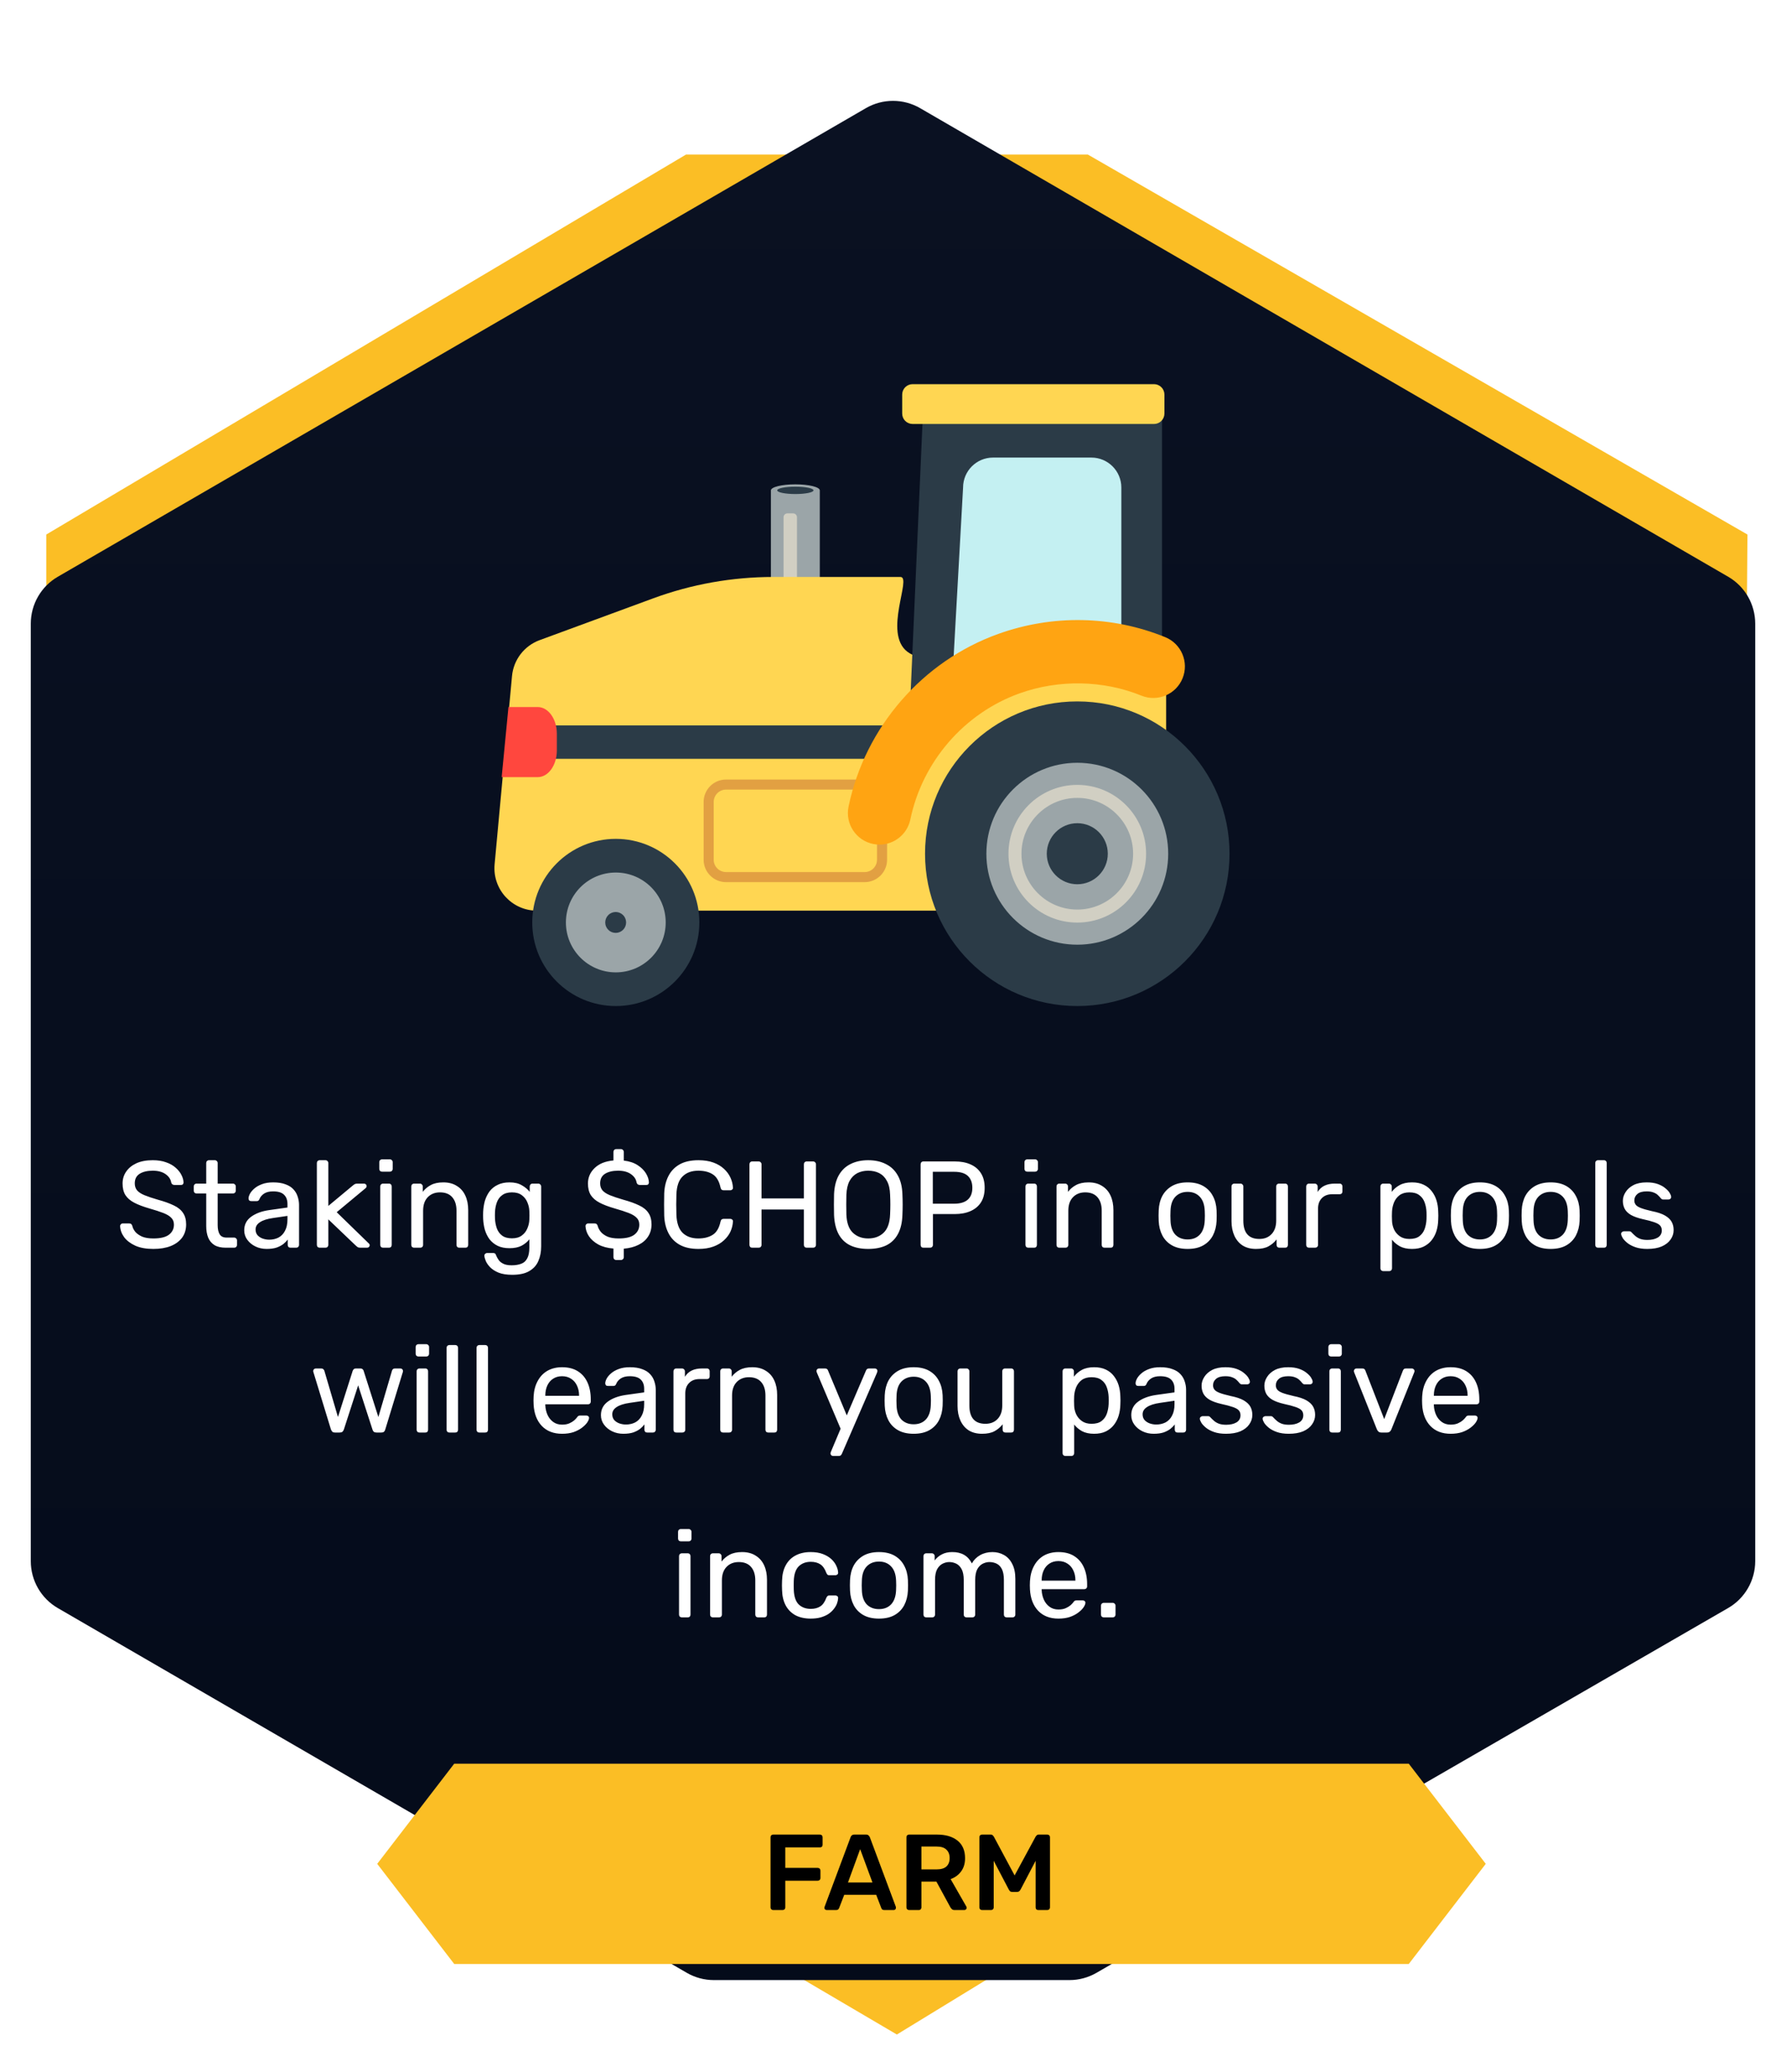 <svg width="232" height="269" viewBox="0 0 232 269" fill="none" xmlns="http://www.w3.org/2000/svg">
<g filter="url(#filter0_d_141_987)">
<path d="M6.009 195.242L116.502 260.161L225.991 193.233L226.995 65.404L141.32 16.072L89.105 16.072L6.009 65.404L6.009 195.242Z" fill="#FBBE25"/>
<g filter="url(#filter1_di_141_987)">
<path d="M228 68.971C228 66.463 226.664 64.145 224.495 62.887L119.526 2.044C117.345 0.78 114.655 0.78 112.474 2.044L7.505 62.887C5.336 64.145 4 66.463 4 68.971V190.705C4 193.213 5.336 195.531 7.505 196.789L89.208 244.146C90.279 244.767 91.496 245.094 92.734 245.094H138.915C140.149 245.094 141.362 244.769 142.43 244.152L224.484 196.787C226.66 195.531 228 193.209 228 190.697V68.971Z" fill="url(#paint0_linear_141_987)"/>
</g>
<path d="M19.922 158.16C18.994 158.16 18.215 158.021 17.586 157.744C16.956 157.456 16.471 157.088 16.13 156.64C15.799 156.181 15.623 155.696 15.602 155.184C15.602 155.099 15.634 155.024 15.698 154.96C15.772 154.885 15.858 154.848 15.954 154.848H16.77C16.898 154.848 16.994 154.88 17.058 154.944C17.122 155.008 17.164 155.083 17.186 155.168C17.239 155.424 17.367 155.68 17.57 155.936C17.783 156.181 18.076 156.389 18.45 156.56C18.834 156.72 19.324 156.8 19.922 156.8C20.839 156.8 21.511 156.64 21.938 156.32C22.375 155.989 22.594 155.552 22.594 155.008C22.594 154.635 22.476 154.336 22.242 154.112C22.018 153.877 21.671 153.669 21.202 153.488C20.732 153.307 20.124 153.109 19.378 152.896C18.599 152.672 17.954 152.427 17.442 152.16C16.93 151.893 16.546 151.563 16.29 151.168C16.044 150.773 15.922 150.272 15.922 149.664C15.922 149.088 16.076 148.576 16.386 148.128C16.695 147.669 17.138 147.307 17.714 147.04C18.3 146.773 19.01 146.64 19.842 146.64C20.503 146.64 21.079 146.731 21.57 146.912C22.071 147.083 22.487 147.317 22.818 147.616C23.148 147.904 23.399 148.219 23.57 148.56C23.74 148.891 23.831 149.216 23.842 149.536C23.842 149.611 23.815 149.685 23.762 149.76C23.708 149.824 23.623 149.856 23.506 149.856H22.658C22.583 149.856 22.503 149.835 22.418 149.792C22.343 149.749 22.284 149.669 22.242 149.552C22.178 149.115 21.932 148.747 21.506 148.448C21.079 148.149 20.524 148 19.842 148C19.148 148 18.583 148.133 18.146 148.4C17.719 148.667 17.506 149.083 17.506 149.648C17.506 150.011 17.607 150.315 17.81 150.56C18.012 150.795 18.332 151.003 18.77 151.184C19.207 151.365 19.778 151.557 20.482 151.76C21.335 151.995 22.034 152.245 22.578 152.512C23.122 152.768 23.522 153.093 23.778 153.488C24.044 153.872 24.178 154.368 24.178 154.976C24.178 155.648 24.002 156.224 23.65 156.704C23.298 157.173 22.802 157.536 22.162 157.792C21.532 158.037 20.786 158.16 19.922 158.16ZM29.315 158C28.718 158 28.232 157.888 27.859 157.664C27.485 157.429 27.213 157.104 27.043 156.688C26.872 156.261 26.787 155.76 26.787 155.184V150.96H25.539C25.432 150.96 25.341 150.928 25.267 150.864C25.203 150.789 25.171 150.699 25.171 150.592V150.048C25.171 149.941 25.203 149.856 25.267 149.792C25.341 149.717 25.432 149.68 25.539 149.68H26.787V147.008C26.787 146.901 26.819 146.816 26.883 146.752C26.957 146.677 27.048 146.64 27.155 146.64H27.907C28.014 146.64 28.099 146.677 28.163 146.752C28.238 146.816 28.275 146.901 28.275 147.008V149.68H30.259C30.366 149.68 30.451 149.717 30.515 149.792C30.59 149.856 30.627 149.941 30.627 150.048V150.592C30.627 150.699 30.59 150.789 30.515 150.864C30.451 150.928 30.366 150.96 30.259 150.96H28.275V155.072C28.275 155.573 28.36 155.968 28.531 156.256C28.701 156.544 29.006 156.688 29.443 156.688H30.419C30.526 156.688 30.611 156.725 30.675 156.8C30.75 156.864 30.787 156.949 30.787 157.056V157.632C30.787 157.739 30.75 157.829 30.675 157.904C30.611 157.968 30.526 158 30.419 158H29.315ZM34.637 158.16C34.103 158.16 33.618 158.053 33.181 157.84C32.743 157.627 32.392 157.339 32.125 156.976C31.858 156.613 31.725 156.203 31.725 155.744C31.725 155.008 32.023 154.421 32.621 153.984C33.218 153.547 33.997 153.259 34.957 153.12L37.341 152.784V152.32C37.341 151.808 37.191 151.408 36.893 151.12C36.605 150.832 36.13 150.688 35.469 150.688C34.989 150.688 34.599 150.784 34.301 150.976C34.013 151.168 33.81 151.413 33.693 151.712C33.629 151.872 33.517 151.952 33.357 151.952H32.637C32.52 151.952 32.429 151.92 32.365 151.856C32.312 151.781 32.285 151.696 32.285 151.6C32.285 151.44 32.343 151.243 32.461 151.008C32.589 150.773 32.781 150.544 33.037 150.32C33.293 150.096 33.618 149.909 34.013 149.76C34.418 149.6 34.909 149.52 35.485 149.52C36.125 149.52 36.663 149.605 37.101 149.776C37.538 149.936 37.88 150.155 38.125 150.432C38.381 150.709 38.562 151.024 38.669 151.376C38.786 151.728 38.845 152.085 38.845 152.448V157.632C38.845 157.739 38.807 157.829 38.733 157.904C38.669 157.968 38.584 158 38.477 158H37.741C37.623 158 37.533 157.968 37.469 157.904C37.405 157.829 37.373 157.739 37.373 157.632V156.944C37.234 157.136 37.047 157.328 36.813 157.52C36.578 157.701 36.285 157.856 35.933 157.984C35.581 158.101 35.149 158.16 34.637 158.16ZM34.973 156.96C35.41 156.96 35.81 156.869 36.173 156.688C36.535 156.496 36.818 156.203 37.021 155.808C37.234 155.413 37.341 154.917 37.341 154.32V153.872L35.485 154.144C34.727 154.251 34.157 154.432 33.773 154.688C33.389 154.933 33.197 155.248 33.197 155.632C33.197 155.931 33.282 156.181 33.453 156.384C33.634 156.576 33.858 156.72 34.125 156.816C34.402 156.912 34.685 156.96 34.973 156.96ZM41.529 158C41.422 158 41.332 157.968 41.257 157.904C41.193 157.829 41.161 157.739 41.161 157.632V147.008C41.161 146.901 41.193 146.816 41.257 146.752C41.332 146.677 41.422 146.64 41.529 146.64H42.281C42.388 146.64 42.473 146.677 42.537 146.752C42.612 146.816 42.649 146.901 42.649 147.008V152.576L45.801 149.952C45.929 149.845 46.025 149.776 46.089 149.744C46.164 149.701 46.281 149.68 46.441 149.68H47.289C47.385 149.68 47.465 149.712 47.529 149.776C47.593 149.84 47.625 149.92 47.625 150.016C47.625 150.059 47.609 150.107 47.577 150.16C47.556 150.213 47.508 150.267 47.433 150.32L43.737 153.392L47.833 157.376C47.961 157.483 48.025 157.579 48.025 157.664C48.025 157.76 47.993 157.84 47.929 157.904C47.865 157.968 47.785 158 47.689 158H46.857C46.697 158 46.58 157.984 46.505 157.952C46.43 157.909 46.334 157.835 46.217 157.728L42.649 154.32V157.632C42.649 157.739 42.612 157.829 42.537 157.904C42.473 157.968 42.388 158 42.281 158H41.529ZM49.763 158C49.656 158 49.566 157.968 49.491 157.904C49.427 157.829 49.395 157.739 49.395 157.632V150.048C49.395 149.941 49.427 149.856 49.491 149.792C49.566 149.717 49.656 149.68 49.763 149.68H50.531C50.638 149.68 50.723 149.717 50.787 149.792C50.851 149.856 50.883 149.941 50.883 150.048V157.632C50.883 157.739 50.851 157.829 50.787 157.904C50.723 157.968 50.638 158 50.531 158H49.763ZM49.635 148.128C49.528 148.128 49.438 148.096 49.363 148.032C49.299 147.957 49.267 147.867 49.267 147.76V146.896C49.267 146.789 49.299 146.704 49.363 146.64C49.438 146.565 49.528 146.528 49.635 146.528H50.643C50.75 146.528 50.835 146.565 50.899 146.64C50.974 146.704 51.011 146.789 51.011 146.896V147.76C51.011 147.867 50.974 147.957 50.899 148.032C50.835 148.096 50.75 148.128 50.643 148.128H49.635ZM53.794 158C53.688 158 53.597 157.968 53.522 157.904C53.458 157.829 53.426 157.739 53.426 157.632V150.048C53.426 149.941 53.458 149.856 53.522 149.792C53.597 149.717 53.688 149.68 53.794 149.68H54.546C54.653 149.68 54.738 149.717 54.802 149.792C54.877 149.856 54.914 149.941 54.914 150.048V150.752C55.191 150.389 55.538 150.096 55.954 149.872C56.381 149.637 56.925 149.52 57.586 149.52C58.279 149.52 58.866 149.675 59.346 149.984C59.837 150.283 60.205 150.704 60.45 151.248C60.696 151.781 60.818 152.405 60.818 153.12V157.632C60.818 157.739 60.786 157.829 60.722 157.904C60.658 157.968 60.573 158 60.466 158H59.666C59.559 158 59.469 157.968 59.394 157.904C59.33 157.829 59.298 157.739 59.298 157.632V153.2C59.298 152.453 59.117 151.872 58.754 151.456C58.392 151.029 57.858 150.816 57.154 150.816C56.493 150.816 55.959 151.029 55.554 151.456C55.16 151.872 54.962 152.453 54.962 153.2V157.632C54.962 157.739 54.925 157.829 54.85 157.904C54.786 157.968 54.701 158 54.594 158H53.794ZM66.537 161.52C65.812 161.52 65.215 161.424 64.745 161.232C64.287 161.04 63.924 160.805 63.657 160.528C63.401 160.261 63.215 159.989 63.097 159.712C62.991 159.445 62.932 159.232 62.921 159.072C62.911 158.965 62.943 158.875 63.017 158.8C63.103 158.725 63.193 158.688 63.289 158.688H64.057C64.153 158.688 64.233 158.709 64.297 158.752C64.361 158.795 64.415 158.885 64.457 159.024C64.521 159.184 64.617 159.36 64.745 159.552C64.873 159.755 65.071 159.925 65.337 160.064C65.604 160.213 65.977 160.288 66.457 160.288C66.959 160.288 67.38 160.219 67.721 160.08C68.063 159.952 68.319 159.717 68.489 159.376C68.671 159.045 68.761 158.587 68.761 158V156.912C68.505 157.243 68.169 157.52 67.753 157.744C67.337 157.957 66.815 158.064 66.185 158.064C65.588 158.064 65.076 157.963 64.649 157.76C64.223 157.547 63.871 157.264 63.593 156.912C63.327 156.549 63.124 156.139 62.985 155.68C62.857 155.221 62.783 154.741 62.761 154.24C62.751 153.941 62.751 153.648 62.761 153.36C62.783 152.859 62.857 152.379 62.985 151.92C63.124 151.461 63.327 151.051 63.593 150.688C63.871 150.325 64.223 150.043 64.649 149.84C65.076 149.627 65.588 149.52 66.185 149.52C66.825 149.52 67.353 149.643 67.769 149.888C68.196 150.123 68.543 150.411 68.809 150.752V150.064C68.809 149.957 68.841 149.867 68.905 149.792C68.98 149.717 69.071 149.68 69.177 149.68H69.913C70.02 149.68 70.111 149.717 70.185 149.792C70.26 149.867 70.297 149.957 70.297 150.064V157.824C70.297 158.539 70.175 159.173 69.929 159.728C69.695 160.283 69.3 160.72 68.745 161.04C68.201 161.36 67.465 161.52 66.537 161.52ZM66.505 156.784C67.039 156.784 67.465 156.661 67.785 156.416C68.116 156.171 68.356 155.861 68.505 155.488C68.665 155.115 68.751 154.736 68.761 154.352C68.772 154.203 68.777 154.021 68.777 153.808C68.777 153.584 68.772 153.397 68.761 153.248C68.751 152.864 68.665 152.485 68.505 152.112C68.356 151.739 68.116 151.429 67.785 151.184C67.465 150.939 67.039 150.816 66.505 150.816C65.972 150.816 65.545 150.939 65.225 151.184C64.905 151.419 64.676 151.733 64.537 152.128C64.399 152.512 64.319 152.928 64.297 153.376C64.287 153.653 64.287 153.936 64.297 154.224C64.319 154.672 64.399 155.093 64.537 155.488C64.676 155.872 64.905 156.187 65.225 156.432C65.545 156.667 65.972 156.784 66.505 156.784ZM80.054 159.6C79.937 159.6 79.846 159.563 79.782 159.488C79.718 159.424 79.686 159.339 79.686 159.232V158.112C78.907 158.048 78.251 157.872 77.718 157.584C77.185 157.285 76.779 156.928 76.502 156.512C76.225 156.096 76.075 155.653 76.054 155.184C76.054 155.099 76.086 155.024 76.15 154.96C76.225 154.885 76.31 154.848 76.406 154.848H77.222C77.35 154.848 77.446 154.88 77.51 154.944C77.574 155.008 77.617 155.083 77.638 155.168C77.702 155.424 77.835 155.68 78.038 155.936C78.241 156.181 78.529 156.389 78.902 156.56C79.286 156.72 79.777 156.8 80.374 156.8C81.291 156.8 81.963 156.64 82.39 156.32C82.827 155.989 83.046 155.552 83.046 155.008C83.046 154.635 82.929 154.336 82.694 154.112C82.47 153.877 82.123 153.669 81.654 153.488C81.185 153.307 80.577 153.109 79.83 152.896C79.051 152.672 78.406 152.427 77.894 152.16C77.382 151.893 76.998 151.563 76.742 151.168C76.497 150.773 76.374 150.272 76.374 149.664C76.374 148.885 76.662 148.219 77.238 147.664C77.814 147.099 78.63 146.768 79.686 146.672V145.568C79.686 145.461 79.718 145.376 79.782 145.312C79.846 145.237 79.937 145.2 80.054 145.2H80.662C80.769 145.2 80.854 145.237 80.918 145.312C80.993 145.376 81.03 145.461 81.03 145.568V146.688C81.745 146.773 82.342 146.971 82.822 147.28C83.302 147.589 83.665 147.947 83.91 148.352C84.155 148.757 84.283 149.152 84.294 149.536C84.294 149.611 84.267 149.685 84.214 149.76C84.161 149.824 84.075 149.856 83.958 149.856H83.11C83.035 149.856 82.955 149.835 82.87 149.792C82.795 149.749 82.737 149.669 82.694 149.552C82.63 149.115 82.385 148.747 81.958 148.448C81.531 148.149 80.977 148 80.294 148C79.601 148 79.035 148.133 78.598 148.4C78.171 148.667 77.958 149.083 77.958 149.648C77.958 150.011 78.059 150.315 78.262 150.56C78.465 150.795 78.785 151.003 79.222 151.184C79.659 151.365 80.23 151.557 80.934 151.76C81.787 151.995 82.486 152.245 83.03 152.512C83.574 152.768 83.974 153.093 84.23 153.488C84.497 153.872 84.63 154.368 84.63 154.976C84.63 155.584 84.481 156.112 84.182 156.56C83.894 157.008 83.478 157.365 82.934 157.632C82.401 157.899 81.766 158.064 81.03 158.128V159.232C81.03 159.339 80.993 159.424 80.918 159.488C80.854 159.563 80.769 159.6 80.662 159.6H80.054ZM90.729 158.16C89.747 158.16 88.931 157.979 88.281 157.616C87.641 157.253 87.155 156.747 86.825 156.096C86.494 155.445 86.313 154.688 86.281 153.824C86.27 153.387 86.265 152.917 86.265 152.416C86.265 151.915 86.27 151.435 86.281 150.976C86.313 150.112 86.494 149.355 86.825 148.704C87.155 148.053 87.641 147.547 88.281 147.184C88.931 146.821 89.747 146.64 90.729 146.64C91.465 146.64 92.11 146.741 92.665 146.944C93.219 147.147 93.678 147.419 94.041 147.76C94.414 148.101 94.697 148.485 94.889 148.912C95.081 149.328 95.187 149.76 95.209 150.208C95.219 150.304 95.187 150.384 95.113 150.448C95.049 150.512 94.969 150.544 94.873 150.544H93.993C93.897 150.544 93.811 150.517 93.737 150.464C93.673 150.411 93.625 150.315 93.593 150.176C93.411 149.344 93.07 148.773 92.569 148.464C92.078 148.155 91.459 148 90.713 148C89.859 148 89.182 148.245 88.681 148.736C88.179 149.216 87.907 149.989 87.865 151.056C87.833 151.931 87.833 152.827 87.865 153.744C87.907 154.811 88.179 155.589 88.681 156.08C89.182 156.56 89.859 156.8 90.713 156.8C91.459 156.8 92.078 156.645 92.569 156.336C93.07 156.027 93.411 155.456 93.593 154.624C93.625 154.485 93.673 154.389 93.737 154.336C93.811 154.283 93.897 154.256 93.993 154.256H94.873C94.969 154.256 95.049 154.288 95.113 154.352C95.187 154.416 95.219 154.496 95.209 154.592C95.187 155.04 95.081 155.477 94.889 155.904C94.697 156.32 94.414 156.699 94.041 157.04C93.678 157.381 93.219 157.653 92.665 157.856C92.11 158.059 91.465 158.16 90.729 158.16ZM97.721 158C97.604 158 97.513 157.968 97.449 157.904C97.385 157.829 97.353 157.739 97.353 157.632V147.184C97.353 147.067 97.385 146.976 97.449 146.912C97.513 146.837 97.604 146.8 97.721 146.8H98.537C98.654 146.8 98.745 146.837 98.809 146.912C98.884 146.976 98.921 147.067 98.921 147.184V151.6H104.425V147.184C104.425 147.067 104.457 146.976 104.521 146.912C104.596 146.837 104.686 146.8 104.793 146.8H105.609C105.726 146.8 105.817 146.837 105.881 146.912C105.956 146.976 105.993 147.067 105.993 147.184V157.632C105.993 157.739 105.956 157.829 105.881 157.904C105.817 157.968 105.726 158 105.609 158H104.793C104.686 158 104.596 157.968 104.521 157.904C104.457 157.829 104.425 157.739 104.425 157.632V153.04H98.921V157.632C98.921 157.739 98.884 157.829 98.809 157.904C98.745 157.968 98.654 158 98.537 158H97.721ZM112.775 158.16C111.869 158.16 111.09 158.005 110.439 157.696C109.789 157.376 109.287 156.891 108.935 156.24C108.583 155.579 108.386 154.752 108.343 153.76C108.333 153.291 108.327 152.843 108.327 152.416C108.327 151.979 108.333 151.525 108.343 151.056C108.386 150.075 108.589 149.259 108.951 148.608C109.325 147.947 109.837 147.456 110.487 147.136C111.149 146.805 111.911 146.64 112.775 146.64C113.65 146.64 114.413 146.805 115.063 147.136C115.725 147.456 116.242 147.947 116.615 148.608C116.989 149.259 117.191 150.075 117.223 151.056C117.245 151.525 117.255 151.979 117.255 152.416C117.255 152.843 117.245 153.291 117.223 153.76C117.191 154.752 116.994 155.579 116.631 156.24C116.279 156.891 115.778 157.376 115.127 157.696C114.477 158.005 113.693 158.16 112.775 158.16ZM112.775 156.8C113.597 156.8 114.263 156.555 114.775 156.064C115.298 155.573 115.581 154.779 115.623 153.68C115.645 153.2 115.655 152.773 115.655 152.4C115.655 152.016 115.645 151.589 115.623 151.12C115.602 150.384 115.463 149.787 115.207 149.328C114.962 148.869 114.631 148.533 114.215 148.32C113.799 148.107 113.319 148 112.775 148C112.253 148 111.783 148.107 111.367 148.32C110.951 148.533 110.615 148.869 110.359 149.328C110.114 149.787 109.975 150.384 109.943 151.12C109.933 151.589 109.927 152.016 109.927 152.4C109.927 152.773 109.933 153.2 109.943 153.68C109.986 154.779 110.269 155.573 110.791 156.064C111.314 156.555 111.975 156.8 112.775 156.8ZM119.955 158C119.838 158 119.747 157.968 119.683 157.904C119.619 157.829 119.587 157.739 119.587 157.632V147.184C119.587 147.067 119.619 146.976 119.683 146.912C119.747 146.837 119.838 146.8 119.955 146.8H124.019C124.809 146.8 125.491 146.928 126.067 147.184C126.654 147.44 127.107 147.824 127.427 148.336C127.747 148.837 127.907 149.467 127.907 150.224C127.907 150.981 127.747 151.611 127.427 152.112C127.107 152.613 126.654 152.992 126.067 153.248C125.491 153.504 124.809 153.632 124.019 153.632H121.187V157.632C121.187 157.739 121.15 157.829 121.075 157.904C121.011 157.968 120.921 158 120.803 158H119.955ZM121.171 152.288H123.939C124.729 152.288 125.321 152.112 125.715 151.76C126.11 151.408 126.307 150.896 126.307 150.224C126.307 149.563 126.115 149.051 125.731 148.688C125.347 148.325 124.75 148.144 123.939 148.144H121.171V152.288ZM133.575 158C133.469 158 133.378 157.968 133.303 157.904C133.239 157.829 133.207 157.739 133.207 157.632V150.048C133.207 149.941 133.239 149.856 133.303 149.792C133.378 149.717 133.469 149.68 133.575 149.68H134.343C134.45 149.68 134.535 149.717 134.599 149.792C134.663 149.856 134.695 149.941 134.695 150.048V157.632C134.695 157.739 134.663 157.829 134.599 157.904C134.535 157.968 134.45 158 134.343 158H133.575ZM133.447 148.128C133.341 148.128 133.25 148.096 133.175 148.032C133.111 147.957 133.079 147.867 133.079 147.76V146.896C133.079 146.789 133.111 146.704 133.175 146.64C133.25 146.565 133.341 146.528 133.447 146.528H134.455C134.562 146.528 134.647 146.565 134.711 146.64C134.786 146.704 134.823 146.789 134.823 146.896V147.76C134.823 147.867 134.786 147.957 134.711 148.032C134.647 148.096 134.562 148.128 134.455 148.128H133.447ZM137.607 158C137.5 158 137.409 157.968 137.335 157.904C137.271 157.829 137.239 157.739 137.239 157.632V150.048C137.239 149.941 137.271 149.856 137.335 149.792C137.409 149.717 137.5 149.68 137.607 149.68H138.359C138.465 149.68 138.551 149.717 138.615 149.792C138.689 149.856 138.727 149.941 138.727 150.048V150.752C139.004 150.389 139.351 150.096 139.767 149.872C140.193 149.637 140.737 149.52 141.399 149.52C142.092 149.52 142.679 149.675 143.159 149.984C143.649 150.283 144.017 150.704 144.263 151.248C144.508 151.781 144.631 152.405 144.631 153.12V157.632C144.631 157.739 144.599 157.829 144.535 157.904C144.471 157.968 144.385 158 144.279 158H143.479C143.372 158 143.281 157.968 143.207 157.904C143.143 157.829 143.111 157.739 143.111 157.632V153.2C143.111 152.453 142.929 151.872 142.567 151.456C142.204 151.029 141.671 150.816 140.967 150.816C140.305 150.816 139.772 151.029 139.367 151.456C138.972 151.872 138.775 152.453 138.775 153.2V157.632C138.775 157.739 138.737 157.829 138.663 157.904C138.599 157.968 138.513 158 138.407 158H137.607ZM154.272 158.16C153.461 158.16 152.784 158.005 152.24 157.696C151.696 157.387 151.28 156.96 150.992 156.416C150.704 155.861 150.544 155.232 150.512 154.528C150.501 154.347 150.496 154.117 150.496 153.84C150.496 153.552 150.501 153.323 150.512 153.152C150.544 152.437 150.704 151.808 150.992 151.264C151.29 150.72 151.712 150.293 152.256 149.984C152.8 149.675 153.472 149.52 154.272 149.52C155.072 149.52 155.744 149.675 156.288 149.984C156.832 150.293 157.248 150.72 157.536 151.264C157.834 151.808 158 152.437 158.032 153.152C158.042 153.323 158.048 153.552 158.048 153.84C158.048 154.117 158.042 154.347 158.032 154.528C158 155.232 157.84 155.861 157.552 156.416C157.264 156.96 156.848 157.387 156.304 157.696C155.76 158.005 155.082 158.16 154.272 158.16ZM154.272 156.928C154.933 156.928 155.461 156.72 155.856 156.304C156.25 155.877 156.464 155.259 156.496 154.448C156.506 154.288 156.512 154.085 156.512 153.84C156.512 153.595 156.506 153.392 156.496 153.232C156.464 152.421 156.25 151.808 155.856 151.392C155.461 150.965 154.933 150.752 154.272 150.752C153.61 150.752 153.077 150.965 152.672 151.392C152.277 151.808 152.069 152.421 152.048 153.232C152.037 153.392 152.032 153.595 152.032 153.84C152.032 154.085 152.037 154.288 152.048 154.448C152.069 155.259 152.277 155.877 152.672 156.304C153.077 156.72 153.61 156.928 154.272 156.928ZM163.155 158.16C162.473 158.16 161.891 158.011 161.411 157.712C160.942 157.403 160.585 156.976 160.339 156.432C160.094 155.888 159.971 155.264 159.971 154.56V150.048C159.971 149.941 160.003 149.856 160.067 149.792C160.142 149.717 160.233 149.68 160.339 149.68H161.139C161.246 149.68 161.331 149.717 161.395 149.792C161.47 149.856 161.507 149.941 161.507 150.048V154.48C161.507 156.069 162.201 156.864 163.587 156.864C164.249 156.864 164.777 156.656 165.171 156.24C165.577 155.813 165.779 155.227 165.779 154.48V150.048C165.779 149.941 165.811 149.856 165.875 149.792C165.95 149.717 166.041 149.68 166.147 149.68H166.931C167.049 149.68 167.139 149.717 167.203 149.792C167.267 149.856 167.299 149.941 167.299 150.048V157.632C167.299 157.739 167.267 157.829 167.203 157.904C167.139 157.968 167.049 158 166.931 158H166.195C166.089 158 165.998 157.968 165.923 157.904C165.859 157.829 165.827 157.739 165.827 157.632V156.928C165.539 157.301 165.187 157.6 164.771 157.824C164.366 158.048 163.827 158.16 163.155 158.16ZM170.044 158C169.938 158 169.847 157.968 169.772 157.904C169.708 157.829 169.676 157.739 169.676 157.632V150.064C169.676 149.957 169.708 149.867 169.772 149.792C169.847 149.717 169.938 149.68 170.044 149.68H170.78C170.887 149.68 170.978 149.717 171.052 149.792C171.127 149.867 171.164 149.957 171.164 150.064V150.768C171.378 150.405 171.671 150.133 172.044 149.952C172.418 149.771 172.866 149.68 173.388 149.68H174.028C174.135 149.68 174.22 149.717 174.284 149.792C174.348 149.856 174.38 149.941 174.38 150.048V150.704C174.38 150.811 174.348 150.896 174.284 150.96C174.22 151.024 174.135 151.056 174.028 151.056H173.068C172.492 151.056 172.039 151.227 171.708 151.568C171.378 151.899 171.212 152.352 171.212 152.928V157.632C171.212 157.739 171.175 157.829 171.1 157.904C171.026 157.968 170.935 158 170.828 158H170.044ZM179.685 161.04C179.579 161.04 179.488 161.003 179.413 160.928C179.349 160.864 179.317 160.779 179.317 160.672V150.048C179.317 149.941 179.349 149.856 179.413 149.792C179.488 149.717 179.579 149.68 179.685 149.68H180.421C180.528 149.68 180.613 149.717 180.677 149.792C180.752 149.856 180.789 149.941 180.789 150.048V150.752C181.045 150.4 181.387 150.107 181.813 149.872C182.24 149.637 182.773 149.52 183.413 149.52C184.011 149.52 184.517 149.621 184.933 149.824C185.36 150.027 185.707 150.304 185.973 150.656C186.251 151.008 186.459 151.408 186.597 151.856C186.736 152.304 186.811 152.784 186.821 153.296C186.832 153.467 186.837 153.648 186.837 153.84C186.837 154.032 186.832 154.213 186.821 154.384C186.811 154.885 186.736 155.365 186.597 155.824C186.459 156.272 186.251 156.672 185.973 157.024C185.707 157.365 185.36 157.643 184.933 157.856C184.517 158.059 184.011 158.16 183.413 158.16C182.795 158.16 182.272 158.048 181.845 157.824C181.429 157.589 181.088 157.301 180.821 156.96V160.672C180.821 160.779 180.789 160.864 180.725 160.928C180.661 161.003 180.571 161.04 180.453 161.04H179.685ZM183.077 156.864C183.632 156.864 184.064 156.747 184.373 156.512C184.693 156.267 184.923 155.952 185.061 155.568C185.2 155.173 185.28 154.752 185.301 154.304C185.312 153.995 185.312 153.685 185.301 153.376C185.28 152.928 185.2 152.512 185.061 152.128C184.923 151.733 184.693 151.419 184.373 151.184C184.064 150.939 183.632 150.816 183.077 150.816C182.555 150.816 182.128 150.939 181.797 151.184C181.477 151.429 181.237 151.744 181.077 152.128C180.928 152.501 180.843 152.885 180.821 153.28C180.811 153.451 180.805 153.653 180.805 153.888C180.805 154.123 180.811 154.331 180.821 154.512C180.832 154.885 180.917 155.253 181.077 155.616C181.248 155.979 181.499 156.277 181.829 156.512C182.16 156.747 182.576 156.864 183.077 156.864ZM192.24 158.16C191.43 158.16 190.752 158.005 190.208 157.696C189.664 157.387 189.248 156.96 188.96 156.416C188.672 155.861 188.512 155.232 188.48 154.528C188.47 154.347 188.464 154.117 188.464 153.84C188.464 153.552 188.47 153.323 188.48 153.152C188.512 152.437 188.672 151.808 188.96 151.264C189.259 150.72 189.68 150.293 190.224 149.984C190.768 149.675 191.44 149.52 192.24 149.52C193.04 149.52 193.712 149.675 194.256 149.984C194.8 150.293 195.216 150.72 195.504 151.264C195.803 151.808 195.968 152.437 196 153.152C196.011 153.323 196.016 153.552 196.016 153.84C196.016 154.117 196.011 154.347 196 154.528C195.968 155.232 195.808 155.861 195.52 156.416C195.232 156.96 194.816 157.387 194.272 157.696C193.728 158.005 193.051 158.16 192.24 158.16ZM192.24 156.928C192.902 156.928 193.43 156.72 193.824 156.304C194.219 155.877 194.432 155.259 194.464 154.448C194.475 154.288 194.48 154.085 194.48 153.84C194.48 153.595 194.475 153.392 194.464 153.232C194.432 152.421 194.219 151.808 193.824 151.392C193.43 150.965 192.902 150.752 192.24 150.752C191.579 150.752 191.046 150.965 190.64 151.392C190.246 151.808 190.038 152.421 190.016 153.232C190.006 153.392 190 153.595 190 153.84C190 154.085 190.006 154.288 190.016 154.448C190.038 155.259 190.246 155.877 190.64 156.304C191.046 156.72 191.579 156.928 192.24 156.928ZM201.428 158.16C200.617 158.16 199.94 158.005 199.396 157.696C198.852 157.387 198.436 156.96 198.148 156.416C197.86 155.861 197.7 155.232 197.668 154.528C197.657 154.347 197.652 154.117 197.652 153.84C197.652 153.552 197.657 153.323 197.668 153.152C197.7 152.437 197.86 151.808 198.148 151.264C198.447 150.72 198.868 150.293 199.412 149.984C199.956 149.675 200.628 149.52 201.428 149.52C202.228 149.52 202.9 149.675 203.444 149.984C203.988 150.293 204.404 150.72 204.692 151.264C204.991 151.808 205.156 152.437 205.188 153.152C205.199 153.323 205.204 153.552 205.204 153.84C205.204 154.117 205.199 154.347 205.188 154.528C205.156 155.232 204.996 155.861 204.708 156.416C204.42 156.96 204.004 157.387 203.46 157.696C202.916 158.005 202.239 158.16 201.428 158.16ZM201.428 156.928C202.089 156.928 202.617 156.72 203.012 156.304C203.407 155.877 203.62 155.259 203.652 154.448C203.663 154.288 203.668 154.085 203.668 153.84C203.668 153.595 203.663 153.392 203.652 153.232C203.62 152.421 203.407 151.808 203.012 151.392C202.617 150.965 202.089 150.752 201.428 150.752C200.767 150.752 200.233 150.965 199.828 151.392C199.433 151.808 199.225 152.421 199.204 153.232C199.193 153.392 199.188 153.595 199.188 153.84C199.188 154.085 199.193 154.288 199.204 154.448C199.225 155.259 199.433 155.877 199.828 156.304C200.233 156.72 200.767 156.928 201.428 156.928ZM207.591 158C207.485 158 207.394 157.968 207.319 157.904C207.255 157.829 207.223 157.739 207.223 157.632V147.008C207.223 146.901 207.255 146.816 207.319 146.752C207.394 146.677 207.485 146.64 207.591 146.64H208.343C208.461 146.64 208.551 146.677 208.615 146.752C208.679 146.816 208.711 146.901 208.711 147.008V157.632C208.711 157.739 208.679 157.829 208.615 157.904C208.551 157.968 208.461 158 208.343 158H207.591ZM213.978 158.16C213.381 158.16 212.869 158.085 212.442 157.936C212.015 157.787 211.669 157.605 211.402 157.392C211.135 157.179 210.933 156.965 210.794 156.752C210.666 156.539 210.597 156.368 210.586 156.24C210.575 156.123 210.613 156.032 210.698 155.968C210.783 155.904 210.869 155.872 210.954 155.872H211.658C211.722 155.872 211.77 155.883 211.802 155.904C211.845 155.915 211.898 155.957 211.962 156.032C212.101 156.181 212.255 156.331 212.426 156.48C212.597 156.629 212.805 156.752 213.05 156.848C213.306 156.944 213.621 156.992 213.994 156.992C214.538 156.992 214.986 156.891 215.338 156.688C215.69 156.475 215.866 156.165 215.866 155.76C215.866 155.493 215.791 155.28 215.642 155.12C215.503 154.96 215.247 154.816 214.874 154.688C214.511 154.56 214.01 154.427 213.37 154.288C212.73 154.139 212.223 153.957 211.85 153.744C211.477 153.52 211.21 153.259 211.05 152.96C210.89 152.651 210.81 152.304 210.81 151.92C210.81 151.525 210.927 151.147 211.162 150.784C211.397 150.411 211.738 150.107 212.186 149.872C212.645 149.637 213.215 149.52 213.898 149.52C214.453 149.52 214.927 149.589 215.322 149.728C215.717 149.867 216.042 150.043 216.298 150.256C216.554 150.459 216.746 150.661 216.874 150.864C217.002 151.067 217.071 151.237 217.082 151.376C217.093 151.483 217.061 151.573 216.986 151.648C216.911 151.712 216.826 151.744 216.73 151.744H216.058C215.983 151.744 215.919 151.728 215.866 151.696C215.823 151.664 215.781 151.627 215.738 151.584C215.631 151.445 215.503 151.307 215.354 151.168C215.215 151.029 215.029 150.917 214.794 150.832C214.57 150.736 214.271 150.688 213.898 150.688C213.365 150.688 212.965 150.8 212.698 151.024C212.431 151.248 212.298 151.531 212.298 151.872C212.298 152.075 212.357 152.256 212.474 152.416C212.591 152.576 212.815 152.72 213.146 152.848C213.477 152.976 213.967 153.115 214.618 153.264C215.322 153.403 215.877 153.589 216.282 153.824C216.687 154.059 216.975 154.331 217.146 154.64C217.317 154.949 217.402 155.307 217.402 155.712C217.402 156.16 217.269 156.571 217.002 156.944C216.746 157.317 216.362 157.616 215.85 157.84C215.349 158.053 214.725 158.16 213.978 158.16ZM43.501 182C43.363 182 43.256 181.968 43.181 181.904C43.107 181.829 43.043 181.728 42.989 181.6L40.717 174.176C40.696 174.123 40.685 174.069 40.685 174.016C40.685 173.92 40.717 173.84 40.781 173.776C40.856 173.712 40.936 173.68 41.021 173.68H41.725C41.843 173.68 41.933 173.712 41.997 173.776C42.061 173.84 42.104 173.899 42.125 173.952L43.901 179.984L45.805 174.016C45.827 173.941 45.869 173.867 45.933 173.792C46.008 173.717 46.115 173.68 46.253 173.68H46.797C46.936 173.68 47.043 173.717 47.117 173.792C47.192 173.867 47.235 173.941 47.245 174.016L49.149 179.984L50.925 173.952C50.936 173.899 50.973 173.84 51.037 173.776C51.101 173.712 51.192 173.68 51.309 173.68H52.013C52.109 173.68 52.189 173.712 52.253 173.776C52.317 173.84 52.349 173.92 52.349 174.016C52.349 174.069 52.339 174.123 52.317 174.176L50.045 181.6C50.013 181.728 49.955 181.829 49.869 181.904C49.795 181.968 49.683 182 49.533 182H48.909C48.771 182 48.653 181.968 48.557 181.904C48.472 181.829 48.413 181.728 48.381 181.6L46.525 175.872L44.669 181.6C44.627 181.728 44.563 181.829 44.477 181.904C44.392 181.968 44.275 182 44.125 182H43.501ZM54.489 182C54.383 182 54.292 181.968 54.218 181.904C54.154 181.829 54.121 181.739 54.121 181.632V174.048C54.121 173.941 54.154 173.856 54.218 173.792C54.292 173.717 54.383 173.68 54.489 173.68H55.258C55.364 173.68 55.45 173.717 55.514 173.792C55.578 173.856 55.609 173.941 55.609 174.048V181.632C55.609 181.739 55.578 181.829 55.514 181.904C55.45 181.968 55.364 182 55.258 182H54.489ZM54.361 172.128C54.255 172.128 54.164 172.096 54.09 172.032C54.026 171.957 53.993 171.867 53.993 171.76V170.896C53.993 170.789 54.026 170.704 54.09 170.64C54.164 170.565 54.255 170.528 54.361 170.528H55.37C55.476 170.528 55.562 170.565 55.626 170.64C55.7 170.704 55.737 170.789 55.737 170.896V171.76C55.737 171.867 55.7 171.957 55.626 172.032C55.562 172.096 55.476 172.128 55.37 172.128H54.361ZM58.38 182C58.274 182 58.183 181.968 58.108 181.904C58.044 181.829 58.013 181.739 58.013 181.632V171.008C58.013 170.901 58.044 170.816 58.108 170.752C58.183 170.677 58.274 170.64 58.38 170.64H59.133C59.25 170.64 59.34 170.677 59.404 170.752C59.468 170.816 59.501 170.901 59.501 171.008V181.632C59.501 181.739 59.468 181.829 59.404 181.904C59.34 181.968 59.25 182 59.133 182H58.38ZM62.271 182C62.164 182 62.074 181.968 61.999 181.904C61.935 181.829 61.903 181.739 61.903 181.632V171.008C61.903 170.901 61.935 170.816 61.999 170.752C62.074 170.677 62.164 170.64 62.271 170.64H63.023C63.141 170.64 63.231 170.677 63.295 170.752C63.359 170.816 63.391 170.901 63.391 171.008V181.632C63.391 181.739 63.359 181.829 63.295 181.904C63.231 181.968 63.141 182 63.023 182H62.271ZM73.012 182.16C71.913 182.16 71.038 181.824 70.388 181.152C69.737 180.469 69.38 179.541 69.316 178.368C69.305 178.229 69.3 178.053 69.3 177.84C69.3 177.616 69.305 177.435 69.316 177.296C69.358 176.539 69.534 175.877 69.844 175.312C70.153 174.736 70.574 174.293 71.108 173.984C71.652 173.675 72.286 173.52 73.012 173.52C73.822 173.52 74.5 173.691 75.044 174.032C75.598 174.373 76.02 174.859 76.308 175.488C76.596 176.117 76.74 176.853 76.74 177.696V177.968C76.74 178.085 76.702 178.176 76.628 178.24C76.564 178.304 76.478 178.336 76.372 178.336H70.836C70.836 178.347 70.836 178.368 70.836 178.4C70.836 178.432 70.836 178.459 70.836 178.48C70.857 178.917 70.953 179.328 71.124 179.712C71.294 180.085 71.54 180.389 71.86 180.624C72.18 180.859 72.564 180.976 73.012 180.976C73.396 180.976 73.716 180.917 73.972 180.8C74.228 180.683 74.436 180.555 74.596 180.416C74.756 180.267 74.862 180.155 74.916 180.08C75.012 179.941 75.086 179.861 75.14 179.84C75.193 179.808 75.278 179.792 75.396 179.792H76.164C76.27 179.792 76.356 179.824 76.42 179.888C76.494 179.941 76.526 180.021 76.516 180.128C76.505 180.288 76.42 180.485 76.26 180.72C76.1 180.944 75.87 181.168 75.572 181.392C75.273 181.616 74.91 181.803 74.484 181.952C74.057 182.091 73.566 182.16 73.012 182.16ZM70.836 177.232H75.22V177.184C75.22 176.704 75.129 176.277 74.948 175.904C74.777 175.531 74.526 175.237 74.196 175.024C73.865 174.8 73.47 174.688 73.012 174.688C72.553 174.688 72.158 174.8 71.828 175.024C71.508 175.237 71.262 175.531 71.092 175.904C70.921 176.277 70.836 176.704 70.836 177.184V177.232ZM80.973 182.16C80.439 182.16 79.954 182.053 79.517 181.84C79.079 181.627 78.727 181.339 78.461 180.976C78.194 180.613 78.061 180.203 78.061 179.744C78.061 179.008 78.359 178.421 78.957 177.984C79.554 177.547 80.333 177.259 81.293 177.12L83.677 176.784V176.32C83.677 175.808 83.527 175.408 83.229 175.12C82.941 174.832 82.466 174.688 81.805 174.688C81.325 174.688 80.935 174.784 80.637 174.976C80.349 175.168 80.146 175.413 80.029 175.712C79.965 175.872 79.853 175.952 79.693 175.952H78.973C78.855 175.952 78.765 175.92 78.701 175.856C78.647 175.781 78.621 175.696 78.621 175.6C78.621 175.44 78.679 175.243 78.797 175.008C78.925 174.773 79.117 174.544 79.373 174.32C79.629 174.096 79.954 173.909 80.349 173.76C80.754 173.6 81.245 173.52 81.821 173.52C82.461 173.52 82.999 173.605 83.437 173.776C83.874 173.936 84.215 174.155 84.461 174.432C84.717 174.709 84.898 175.024 85.005 175.376C85.122 175.728 85.181 176.085 85.181 176.448V181.632C85.181 181.739 85.143 181.829 85.069 181.904C85.005 181.968 84.919 182 84.813 182H84.077C83.959 182 83.869 181.968 83.805 181.904C83.741 181.829 83.709 181.739 83.709 181.632V180.944C83.57 181.136 83.383 181.328 83.149 181.52C82.914 181.701 82.621 181.856 82.269 181.984C81.917 182.101 81.485 182.16 80.973 182.16ZM81.309 180.96C81.746 180.96 82.146 180.869 82.509 180.688C82.871 180.496 83.154 180.203 83.357 179.808C83.57 179.413 83.677 178.917 83.677 178.32V177.872L81.821 178.144C81.063 178.251 80.493 178.432 80.109 178.688C79.725 178.933 79.533 179.248 79.533 179.632C79.533 179.931 79.618 180.181 79.789 180.384C79.97 180.576 80.194 180.72 80.461 180.816C80.738 180.912 81.021 180.96 81.309 180.96ZM87.849 182C87.742 182 87.651 181.968 87.577 181.904C87.513 181.829 87.481 181.739 87.481 181.632V174.064C87.481 173.957 87.513 173.867 87.577 173.792C87.651 173.717 87.742 173.68 87.849 173.68H88.585C88.692 173.68 88.782 173.717 88.857 173.792C88.931 173.867 88.969 173.957 88.969 174.064V174.768C89.182 174.405 89.475 174.133 89.849 173.952C90.222 173.771 90.67 173.68 91.193 173.68H91.833C91.939 173.68 92.025 173.717 92.089 173.792C92.153 173.856 92.185 173.941 92.185 174.048V174.704C92.185 174.811 92.153 174.896 92.089 174.96C92.025 175.024 91.939 175.056 91.833 175.056H90.873C90.297 175.056 89.844 175.227 89.513 175.568C89.182 175.899 89.017 176.352 89.017 176.928V181.632C89.017 181.739 88.98 181.829 88.905 181.904C88.83 181.968 88.74 182 88.633 182H87.849ZM93.927 182C93.82 182 93.73 181.968 93.655 181.904C93.591 181.829 93.559 181.739 93.559 181.632V174.048C93.559 173.941 93.591 173.856 93.655 173.792C93.73 173.717 93.82 173.68 93.927 173.68H94.679C94.786 173.68 94.871 173.717 94.935 173.792C95.01 173.856 95.047 173.941 95.047 174.048V174.752C95.324 174.389 95.671 174.096 96.087 173.872C96.514 173.637 97.058 173.52 97.719 173.52C98.412 173.52 98.999 173.675 99.479 173.984C99.97 174.283 100.338 174.704 100.583 175.248C100.828 175.781 100.951 176.405 100.951 177.12V181.632C100.951 181.739 100.919 181.829 100.855 181.904C100.791 181.968 100.706 182 100.599 182H99.799C99.692 182 99.602 181.968 99.527 181.904C99.463 181.829 99.431 181.739 99.431 181.632V177.2C99.431 176.453 99.25 175.872 98.887 175.456C98.524 175.029 97.991 174.816 97.287 174.816C96.626 174.816 96.092 175.029 95.687 175.456C95.292 175.872 95.095 176.453 95.095 177.2V181.632C95.095 181.739 95.058 181.829 94.983 181.904C94.919 181.968 94.834 182 94.727 182H93.927ZM108.203 185.04C108.117 185.04 108.043 185.008 107.979 184.944C107.915 184.88 107.883 184.805 107.883 184.72C107.883 184.677 107.888 184.635 107.899 184.592C107.909 184.549 107.931 184.496 107.963 184.432L109.195 181.504L106.139 174.288C106.085 174.16 106.059 174.069 106.059 174.016C106.059 173.92 106.091 173.84 106.155 173.776C106.219 173.712 106.299 173.68 106.395 173.68H107.179C107.285 173.68 107.371 173.707 107.435 173.76C107.499 173.813 107.541 173.877 107.562 173.952L109.995 179.776L112.491 173.952C112.523 173.877 112.565 173.813 112.619 173.76C112.683 173.707 112.773 173.68 112.891 173.68H113.642C113.738 173.68 113.819 173.712 113.883 173.776C113.947 173.84 113.979 173.915 113.979 174C113.979 174.053 113.952 174.149 113.899 174.288L109.355 184.768C109.323 184.843 109.275 184.907 109.211 184.96C109.157 185.013 109.072 185.04 108.955 185.04H108.203ZM118.686 182.16C117.875 182.16 117.198 182.005 116.654 181.696C116.11 181.387 115.694 180.96 115.406 180.416C115.118 179.861 114.958 179.232 114.926 178.528C114.915 178.347 114.91 178.117 114.91 177.84C114.91 177.552 114.915 177.323 114.926 177.152C114.958 176.437 115.118 175.808 115.406 175.264C115.704 174.72 116.126 174.293 116.67 173.984C117.214 173.675 117.886 173.52 118.686 173.52C119.486 173.52 120.158 173.675 120.702 173.984C121.246 174.293 121.662 174.72 121.95 175.264C122.248 175.808 122.414 176.437 122.446 177.152C122.456 177.323 122.462 177.552 122.462 177.84C122.462 178.117 122.456 178.347 122.446 178.528C122.414 179.232 122.254 179.861 121.966 180.416C121.678 180.96 121.262 181.387 120.718 181.696C120.174 182.005 119.496 182.16 118.686 182.16ZM118.686 180.928C119.347 180.928 119.875 180.72 120.27 180.304C120.664 179.877 120.878 179.259 120.91 178.448C120.92 178.288 120.926 178.085 120.926 177.84C120.926 177.595 120.92 177.392 120.91 177.232C120.878 176.421 120.664 175.808 120.27 175.392C119.875 174.965 119.347 174.752 118.686 174.752C118.024 174.752 117.491 174.965 117.086 175.392C116.691 175.808 116.483 176.421 116.462 177.232C116.451 177.392 116.446 177.595 116.446 177.84C116.446 178.085 116.451 178.288 116.462 178.448C116.483 179.259 116.691 179.877 117.086 180.304C117.491 180.72 118.024 180.928 118.686 180.928ZM127.569 182.16C126.887 182.16 126.305 182.011 125.825 181.712C125.356 181.403 124.999 180.976 124.753 180.432C124.508 179.888 124.385 179.264 124.385 178.56V174.048C124.385 173.941 124.417 173.856 124.481 173.792C124.556 173.717 124.647 173.68 124.753 173.68H125.553C125.66 173.68 125.745 173.717 125.809 173.792C125.884 173.856 125.921 173.941 125.921 174.048V178.48C125.921 180.069 126.615 180.864 128.001 180.864C128.663 180.864 129.191 180.656 129.585 180.24C129.991 179.813 130.193 179.227 130.193 178.48V174.048C130.193 173.941 130.225 173.856 130.289 173.792C130.364 173.717 130.455 173.68 130.561 173.68H131.345C131.463 173.68 131.553 173.717 131.617 173.792C131.681 173.856 131.713 173.941 131.713 174.048V181.632C131.713 181.739 131.681 181.829 131.617 181.904C131.553 181.968 131.463 182 131.345 182H130.609C130.503 182 130.412 181.968 130.337 181.904C130.273 181.829 130.241 181.739 130.241 181.632V180.928C129.953 181.301 129.601 181.6 129.185 181.824C128.78 182.048 128.241 182.16 127.569 182.16ZM138.396 185.04C138.289 185.04 138.199 185.003 138.124 184.928C138.06 184.864 138.028 184.779 138.028 184.672V174.048C138.028 173.941 138.06 173.856 138.124 173.792C138.199 173.717 138.289 173.68 138.396 173.68H139.132C139.239 173.68 139.324 173.717 139.388 173.792C139.463 173.856 139.5 173.941 139.5 174.048V174.752C139.756 174.4 140.097 174.107 140.524 173.872C140.951 173.637 141.484 173.52 142.124 173.52C142.721 173.52 143.228 173.621 143.644 173.824C144.071 174.027 144.417 174.304 144.684 174.656C144.961 175.008 145.169 175.408 145.308 175.856C145.447 176.304 145.521 176.784 145.532 177.296C145.543 177.467 145.548 177.648 145.548 177.84C145.548 178.032 145.543 178.213 145.532 178.384C145.521 178.885 145.447 179.365 145.308 179.824C145.169 180.272 144.961 180.672 144.684 181.024C144.417 181.365 144.071 181.643 143.644 181.856C143.228 182.059 142.721 182.16 142.124 182.16C141.505 182.16 140.983 182.048 140.556 181.824C140.14 181.589 139.799 181.301 139.532 180.96V184.672C139.532 184.779 139.5 184.864 139.436 184.928C139.372 185.003 139.281 185.04 139.164 185.04H138.396ZM141.788 180.864C142.343 180.864 142.775 180.747 143.084 180.512C143.404 180.267 143.633 179.952 143.772 179.568C143.911 179.173 143.991 178.752 144.012 178.304C144.023 177.995 144.023 177.685 144.012 177.376C143.991 176.928 143.911 176.512 143.772 176.128C143.633 175.733 143.404 175.419 143.084 175.184C142.775 174.939 142.343 174.816 141.788 174.816C141.265 174.816 140.839 174.939 140.508 175.184C140.188 175.429 139.948 175.744 139.788 176.128C139.639 176.501 139.553 176.885 139.532 177.28C139.521 177.451 139.516 177.653 139.516 177.888C139.516 178.123 139.521 178.331 139.532 178.512C139.543 178.885 139.628 179.253 139.788 179.616C139.959 179.979 140.209 180.277 140.54 180.512C140.871 180.747 141.287 180.864 141.788 180.864ZM149.863 182.16C149.33 182.16 148.845 182.053 148.407 181.84C147.97 181.627 147.618 181.339 147.351 180.976C147.085 180.613 146.951 180.203 146.951 179.744C146.951 179.008 147.25 178.421 147.847 177.984C148.445 177.547 149.223 177.259 150.183 177.12L152.567 176.784V176.32C152.567 175.808 152.418 175.408 152.119 175.12C151.831 174.832 151.357 174.688 150.695 174.688C150.215 174.688 149.826 174.784 149.527 174.976C149.239 175.168 149.037 175.413 148.919 175.712C148.855 175.872 148.743 175.952 148.583 175.952H147.863C147.746 175.952 147.655 175.92 147.591 175.856C147.538 175.781 147.511 175.696 147.511 175.6C147.511 175.44 147.57 175.243 147.687 175.008C147.815 174.773 148.007 174.544 148.263 174.32C148.519 174.096 148.845 173.909 149.239 173.76C149.645 173.6 150.135 173.52 150.711 173.52C151.351 173.52 151.89 173.605 152.327 173.776C152.765 173.936 153.106 174.155 153.351 174.432C153.607 174.709 153.789 175.024 153.895 175.376C154.013 175.728 154.071 176.085 154.071 176.448V181.632C154.071 181.739 154.034 181.829 153.959 181.904C153.895 181.968 153.81 182 153.703 182H152.967C152.85 182 152.759 181.968 152.695 181.904C152.631 181.829 152.599 181.739 152.599 181.632V180.944C152.461 181.136 152.274 181.328 152.039 181.52C151.805 181.701 151.511 181.856 151.159 181.984C150.807 182.101 150.375 182.16 149.863 182.16ZM150.199 180.96C150.637 180.96 151.037 180.869 151.399 180.688C151.762 180.496 152.045 180.203 152.247 179.808C152.461 179.413 152.567 178.917 152.567 178.32V177.872L150.711 178.144C149.954 178.251 149.383 178.432 148.999 178.688C148.615 178.933 148.423 179.248 148.423 179.632C148.423 179.931 148.509 180.181 148.679 180.384C148.861 180.576 149.085 180.72 149.351 180.816C149.629 180.912 149.911 180.96 150.199 180.96ZM159.252 182.16C158.654 182.16 158.142 182.085 157.716 181.936C157.289 181.787 156.942 181.605 156.676 181.392C156.409 181.179 156.206 180.965 156.068 180.752C155.94 180.539 155.87 180.368 155.86 180.24C155.849 180.123 155.886 180.032 155.972 179.968C156.057 179.904 156.142 179.872 156.228 179.872H156.932C156.996 179.872 157.044 179.883 157.076 179.904C157.118 179.915 157.172 179.957 157.236 180.032C157.374 180.181 157.529 180.331 157.7 180.48C157.87 180.629 158.078 180.752 158.324 180.848C158.58 180.944 158.894 180.992 159.268 180.992C159.812 180.992 160.26 180.891 160.612 180.688C160.964 180.475 161.14 180.165 161.14 179.76C161.14 179.493 161.065 179.28 160.916 179.12C160.777 178.96 160.521 178.816 160.148 178.688C159.785 178.56 159.284 178.427 158.644 178.288C158.004 178.139 157.497 177.957 157.124 177.744C156.75 177.52 156.484 177.259 156.324 176.96C156.164 176.651 156.084 176.304 156.084 175.92C156.084 175.525 156.201 175.147 156.436 174.784C156.67 174.411 157.012 174.107 157.46 173.872C157.918 173.637 158.489 173.52 159.172 173.52C159.726 173.52 160.201 173.589 160.596 173.728C160.99 173.867 161.316 174.043 161.572 174.256C161.828 174.459 162.02 174.661 162.148 174.864C162.276 175.067 162.345 175.237 162.356 175.376C162.366 175.483 162.334 175.573 162.26 175.648C162.185 175.712 162.1 175.744 162.004 175.744H161.332C161.257 175.744 161.193 175.728 161.14 175.696C161.097 175.664 161.054 175.627 161.012 175.584C160.905 175.445 160.777 175.307 160.628 175.168C160.489 175.029 160.302 174.917 160.068 174.832C159.844 174.736 159.545 174.688 159.172 174.688C158.638 174.688 158.238 174.8 157.972 175.024C157.705 175.248 157.572 175.531 157.572 175.872C157.572 176.075 157.63 176.256 157.748 176.416C157.865 176.576 158.089 176.72 158.42 176.848C158.75 176.976 159.241 177.115 159.891 177.264C160.596 177.403 161.15 177.589 161.556 177.824C161.961 178.059 162.249 178.331 162.42 178.64C162.59 178.949 162.676 179.307 162.676 179.712C162.676 180.16 162.542 180.571 162.276 180.944C162.02 181.317 161.636 181.616 161.124 181.84C160.622 182.053 159.998 182.16 159.252 182.16ZM167.408 182.16C166.81 182.16 166.298 182.085 165.872 181.936C165.445 181.787 165.098 181.605 164.832 181.392C164.565 181.179 164.362 180.965 164.224 180.752C164.096 180.539 164.026 180.368 164.016 180.24C164.005 180.123 164.042 180.032 164.128 179.968C164.213 179.904 164.298 179.872 164.384 179.872H165.088C165.152 179.872 165.2 179.883 165.232 179.904C165.274 179.915 165.328 179.957 165.392 180.032C165.53 180.181 165.685 180.331 165.856 180.48C166.026 180.629 166.234 180.752 166.48 180.848C166.736 180.944 167.05 180.992 167.424 180.992C167.968 180.992 168.416 180.891 168.768 180.688C169.12 180.475 169.296 180.165 169.296 179.76C169.296 179.493 169.221 179.28 169.072 179.12C168.933 178.96 168.677 178.816 168.304 178.688C167.941 178.56 167.44 178.427 166.8 178.288C166.16 178.139 165.653 177.957 165.28 177.744C164.906 177.52 164.64 177.259 164.48 176.96C164.32 176.651 164.24 176.304 164.24 175.92C164.24 175.525 164.357 175.147 164.592 174.784C164.826 174.411 165.168 174.107 165.616 173.872C166.074 173.637 166.645 173.52 167.328 173.52C167.882 173.52 168.357 173.589 168.752 173.728C169.146 173.867 169.472 174.043 169.728 174.256C169.984 174.459 170.176 174.661 170.304 174.864C170.432 175.067 170.501 175.237 170.512 175.376C170.522 175.483 170.49 175.573 170.416 175.648C170.341 175.712 170.256 175.744 170.16 175.744H169.488C169.413 175.744 169.349 175.728 169.296 175.696C169.253 175.664 169.21 175.627 169.168 175.584C169.061 175.445 168.933 175.307 168.784 175.168C168.645 175.029 168.458 174.917 168.224 174.832C168 174.736 167.701 174.688 167.328 174.688C166.794 174.688 166.394 174.8 166.128 175.024C165.861 175.248 165.728 175.531 165.728 175.872C165.728 176.075 165.786 176.256 165.904 176.416C166.021 176.576 166.245 176.72 166.576 176.848C166.906 176.976 167.397 177.115 168.048 177.264C168.752 177.403 169.306 177.589 169.712 177.824C170.117 178.059 170.405 178.331 170.576 178.64C170.746 178.949 170.832 179.307 170.832 179.712C170.832 180.16 170.698 180.571 170.432 180.944C170.176 181.317 169.792 181.616 169.28 181.84C168.778 182.053 168.154 182.16 167.408 182.16ZM173.052 182C172.945 182 172.855 181.968 172.78 181.904C172.716 181.829 172.684 181.739 172.684 181.632V174.048C172.684 173.941 172.716 173.856 172.78 173.792C172.855 173.717 172.945 173.68 173.052 173.68H173.82C173.927 173.68 174.012 173.717 174.076 173.792C174.14 173.856 174.172 173.941 174.172 174.048V181.632C174.172 181.739 174.14 181.829 174.076 181.904C174.012 181.968 173.927 182 173.82 182H173.052ZM172.924 172.128C172.817 172.128 172.727 172.096 172.652 172.032C172.588 171.957 172.556 171.867 172.556 171.76V170.896C172.556 170.789 172.588 170.704 172.652 170.64C172.727 170.565 172.817 170.528 172.924 170.528H173.932C174.039 170.528 174.124 170.565 174.188 170.64C174.263 170.704 174.3 170.789 174.3 170.896V171.76C174.3 171.867 174.263 171.957 174.188 172.032C174.124 172.096 174.039 172.128 173.932 172.128H172.924ZM179.455 182C179.295 182 179.167 181.963 179.071 181.888C178.986 181.813 178.916 181.717 178.863 181.6L175.903 174.176C175.882 174.123 175.871 174.069 175.871 174.016C175.871 173.92 175.903 173.84 175.967 173.776C176.031 173.712 176.111 173.68 176.207 173.68H176.975C177.092 173.68 177.183 173.712 177.247 173.776C177.311 173.84 177.348 173.899 177.359 173.952L179.807 180.256L182.239 173.952C182.26 173.899 182.298 173.84 182.351 173.776C182.415 173.712 182.506 173.68 182.623 173.68H183.407C183.492 173.68 183.567 173.712 183.631 173.776C183.706 173.84 183.743 173.92 183.743 174.016C183.743 174.069 183.732 174.123 183.711 174.176L180.735 181.6C180.692 181.717 180.623 181.813 180.527 181.888C180.442 181.963 180.314 182 180.143 182H179.455ZM188.434 182.16C187.335 182.16 186.46 181.824 185.81 181.152C185.159 180.469 184.802 179.541 184.738 178.368C184.727 178.229 184.722 178.053 184.722 177.84C184.722 177.616 184.727 177.435 184.738 177.296C184.78 176.539 184.956 175.877 185.266 175.312C185.575 174.736 185.996 174.293 186.53 173.984C187.074 173.675 187.708 173.52 188.434 173.52C189.244 173.52 189.922 173.691 190.466 174.032C191.02 174.373 191.442 174.859 191.73 175.488C192.018 176.117 192.161 176.853 192.161 177.696V177.968C192.161 178.085 192.124 178.176 192.05 178.24C191.986 178.304 191.9 178.336 191.794 178.336H186.258C186.258 178.347 186.258 178.368 186.258 178.4C186.258 178.432 186.258 178.459 186.258 178.48C186.279 178.917 186.375 179.328 186.546 179.712C186.716 180.085 186.962 180.389 187.282 180.624C187.602 180.859 187.986 180.976 188.434 180.976C188.818 180.976 189.138 180.917 189.394 180.8C189.65 180.683 189.858 180.555 190.018 180.416C190.178 180.267 190.284 180.155 190.338 180.08C190.434 179.941 190.508 179.861 190.562 179.84C190.615 179.808 190.7 179.792 190.818 179.792H191.586C191.692 179.792 191.778 179.824 191.842 179.888C191.916 179.941 191.948 180.021 191.938 180.128C191.927 180.288 191.842 180.485 191.682 180.72C191.522 180.944 191.292 181.168 190.994 181.392C190.695 181.616 190.332 181.803 189.906 181.952C189.479 182.091 188.988 182.16 188.434 182.16ZM186.258 177.232H190.642V177.184C190.642 176.704 190.551 176.277 190.37 175.904C190.199 175.531 189.948 175.237 189.618 175.024C189.287 174.8 188.892 174.688 188.434 174.688C187.975 174.688 187.58 174.8 187.25 175.024C186.93 175.237 186.684 175.531 186.514 175.904C186.343 176.277 186.258 176.704 186.258 177.184V177.232ZM88.575 206C88.469 206 88.378 205.968 88.303 205.904C88.239 205.829 88.207 205.739 88.207 205.632V198.048C88.207 197.941 88.239 197.856 88.303 197.792C88.378 197.717 88.469 197.68 88.575 197.68H89.343C89.45 197.68 89.535 197.717 89.599 197.792C89.663 197.856 89.695 197.941 89.695 198.048V205.632C89.695 205.739 89.663 205.829 89.599 205.904C89.535 205.968 89.45 206 89.343 206H88.575ZM88.447 196.128C88.341 196.128 88.25 196.096 88.175 196.032C88.111 195.957 88.079 195.867 88.079 195.76V194.896C88.079 194.789 88.111 194.704 88.175 194.64C88.25 194.565 88.341 194.528 88.447 194.528H89.455C89.562 194.528 89.647 194.565 89.711 194.64C89.786 194.704 89.823 194.789 89.823 194.896V195.76C89.823 195.867 89.786 195.957 89.711 196.032C89.647 196.096 89.562 196.128 89.455 196.128H88.447ZM92.607 206C92.5 206 92.409 205.968 92.335 205.904C92.271 205.829 92.239 205.739 92.239 205.632V198.048C92.239 197.941 92.271 197.856 92.335 197.792C92.409 197.717 92.5 197.68 92.607 197.68H93.359C93.465 197.68 93.551 197.717 93.615 197.792C93.689 197.856 93.727 197.941 93.727 198.048V198.752C94.004 198.389 94.351 198.096 94.767 197.872C95.193 197.637 95.737 197.52 96.399 197.52C97.092 197.52 97.679 197.675 98.159 197.984C98.649 198.283 99.017 198.704 99.263 199.248C99.508 199.781 99.631 200.405 99.631 201.12V205.632C99.631 205.739 99.599 205.829 99.535 205.904C99.471 205.968 99.385 206 99.279 206H98.479C98.372 206 98.281 205.968 98.207 205.904C98.143 205.829 98.111 205.739 98.111 205.632V201.2C98.111 200.453 97.929 199.872 97.567 199.456C97.204 199.029 96.671 198.816 95.967 198.816C95.305 198.816 94.772 199.029 94.367 199.456C93.972 199.872 93.775 200.453 93.775 201.2V205.632C93.775 205.739 93.737 205.829 93.663 205.904C93.599 205.968 93.513 206 93.407 206H92.607ZM105.302 206.16C104.544 206.16 103.888 206.016 103.334 205.728C102.79 205.429 102.368 205.008 102.07 204.464C101.771 203.909 101.611 203.248 101.59 202.48C101.579 202.32 101.574 202.107 101.574 201.84C101.574 201.573 101.579 201.36 101.59 201.2C101.611 200.432 101.771 199.776 102.07 199.232C102.368 198.677 102.79 198.256 103.334 197.968C103.888 197.669 104.544 197.52 105.302 197.52C105.92 197.52 106.448 197.605 106.886 197.776C107.334 197.947 107.702 198.165 107.99 198.432C108.278 198.699 108.491 198.987 108.63 199.296C108.779 199.605 108.859 199.899 108.87 200.176C108.88 200.283 108.848 200.368 108.774 200.432C108.699 200.496 108.608 200.528 108.502 200.528H107.734C107.627 200.528 107.547 200.507 107.494 200.464C107.44 200.411 107.387 200.325 107.334 200.208C107.142 199.685 106.88 199.317 106.55 199.104C106.219 198.891 105.808 198.784 105.318 198.784C104.678 198.784 104.155 198.981 103.75 199.376C103.355 199.771 103.142 200.405 103.11 201.28C103.099 201.664 103.099 202.037 103.11 202.4C103.142 203.285 103.355 203.925 103.75 204.32C104.155 204.704 104.678 204.896 105.318 204.896C105.808 204.896 106.219 204.789 106.55 204.576C106.88 204.363 107.142 203.995 107.334 203.472C107.387 203.355 107.44 203.275 107.494 203.232C107.547 203.179 107.627 203.152 107.734 203.152H108.502C108.608 203.152 108.699 203.184 108.774 203.248C108.848 203.312 108.88 203.397 108.87 203.504C108.859 203.728 108.811 203.957 108.726 204.192C108.64 204.427 108.502 204.667 108.31 204.912C108.128 205.147 107.899 205.36 107.622 205.552C107.344 205.733 107.008 205.883 106.614 206C106.23 206.107 105.792 206.16 105.302 206.16ZM114.178 206.16C113.367 206.16 112.69 206.005 112.146 205.696C111.602 205.387 111.186 204.96 110.898 204.416C110.61 203.861 110.45 203.232 110.418 202.528C110.407 202.347 110.402 202.117 110.402 201.84C110.402 201.552 110.407 201.323 110.418 201.152C110.45 200.437 110.61 199.808 110.898 199.264C111.197 198.72 111.618 198.293 112.162 197.984C112.706 197.675 113.378 197.52 114.178 197.52C114.978 197.52 115.65 197.675 116.194 197.984C116.738 198.293 117.154 198.72 117.442 199.264C117.741 199.808 117.906 200.437 117.938 201.152C117.949 201.323 117.954 201.552 117.954 201.84C117.954 202.117 117.949 202.347 117.938 202.528C117.906 203.232 117.746 203.861 117.458 204.416C117.17 204.96 116.754 205.387 116.21 205.696C115.666 206.005 114.989 206.16 114.178 206.16ZM114.178 204.928C114.839 204.928 115.367 204.72 115.762 204.304C116.157 203.877 116.37 203.259 116.402 202.448C116.413 202.288 116.418 202.085 116.418 201.84C116.418 201.595 116.413 201.392 116.402 201.232C116.37 200.421 116.157 199.808 115.762 199.392C115.367 198.965 114.839 198.752 114.178 198.752C113.517 198.752 112.983 198.965 112.578 199.392C112.183 199.808 111.975 200.421 111.954 201.232C111.943 201.392 111.938 201.595 111.938 201.84C111.938 202.085 111.943 202.288 111.954 202.448C111.975 203.259 112.183 203.877 112.578 204.304C112.983 204.72 113.517 204.928 114.178 204.928ZM120.325 206C120.219 206 120.128 205.968 120.053 205.904C119.989 205.829 119.957 205.739 119.957 205.632V198.048C119.957 197.941 119.989 197.856 120.053 197.792C120.128 197.717 120.219 197.68 120.325 197.68H121.045C121.152 197.68 121.237 197.717 121.301 197.792C121.376 197.856 121.413 197.941 121.413 198.048V198.608C121.659 198.277 121.968 198.016 122.341 197.824C122.715 197.621 123.163 197.52 123.685 197.52C124.891 197.509 125.744 198 126.245 198.992C126.491 198.544 126.848 198.187 127.317 197.92C127.787 197.653 128.32 197.52 128.917 197.52C129.472 197.52 129.973 197.648 130.421 197.904C130.88 198.16 131.237 198.549 131.493 199.072C131.76 199.584 131.893 200.229 131.893 201.008V205.632C131.893 205.739 131.856 205.829 131.781 205.904C131.717 205.968 131.632 206 131.525 206H130.773C130.667 206 130.576 205.968 130.501 205.904C130.437 205.829 130.405 205.739 130.405 205.632V201.152C130.405 200.555 130.32 200.085 130.149 199.744C129.979 199.403 129.749 199.163 129.461 199.024C129.173 198.885 128.859 198.816 128.517 198.816C128.24 198.816 127.957 198.885 127.669 199.024C127.381 199.163 127.141 199.403 126.949 199.744C126.768 200.085 126.677 200.555 126.677 201.152V205.632C126.677 205.739 126.64 205.829 126.565 205.904C126.501 205.968 126.416 206 126.309 206H125.557C125.451 206 125.36 205.968 125.285 205.904C125.221 205.829 125.189 205.739 125.189 205.632V201.152C125.189 200.555 125.099 200.085 124.917 199.744C124.736 199.403 124.501 199.163 124.213 199.024C123.925 198.885 123.621 198.816 123.301 198.816C123.024 198.816 122.741 198.885 122.453 199.024C122.165 199.163 121.925 199.403 121.733 199.744C121.552 200.085 121.461 200.549 121.461 201.136V205.632C121.461 205.739 121.424 205.829 121.349 205.904C121.285 205.968 121.2 206 121.093 206H120.325ZM137.488 206.16C136.39 206.16 135.515 205.824 134.864 205.152C134.214 204.469 133.856 203.541 133.792 202.368C133.782 202.229 133.776 202.053 133.776 201.84C133.776 201.616 133.782 201.435 133.792 201.296C133.835 200.539 134.011 199.877 134.32 199.312C134.63 198.736 135.051 198.293 135.584 197.984C136.128 197.675 136.763 197.52 137.488 197.52C138.299 197.52 138.976 197.691 139.52 198.032C140.075 198.373 140.496 198.859 140.784 199.488C141.072 200.117 141.216 200.853 141.216 201.696V201.968C141.216 202.085 141.179 202.176 141.104 202.24C141.04 202.304 140.955 202.336 140.848 202.336H135.312C135.312 202.347 135.312 202.368 135.312 202.4C135.312 202.432 135.312 202.459 135.312 202.48C135.334 202.917 135.43 203.328 135.6 203.712C135.771 204.085 136.016 204.389 136.336 204.624C136.656 204.859 137.04 204.976 137.488 204.976C137.872 204.976 138.192 204.917 138.448 204.8C138.704 204.683 138.912 204.555 139.072 204.416C139.232 204.267 139.339 204.155 139.392 204.08C139.488 203.941 139.563 203.861 139.616 203.84C139.67 203.808 139.755 203.792 139.872 203.792H140.64C140.747 203.792 140.832 203.824 140.896 203.888C140.971 203.941 141.003 204.021 140.992 204.128C140.982 204.288 140.896 204.485 140.736 204.72C140.576 204.944 140.347 205.168 140.048 205.392C139.75 205.616 139.387 205.803 138.96 205.952C138.534 206.091 138.043 206.16 137.488 206.16ZM135.312 201.232H139.696V201.184C139.696 200.704 139.606 200.277 139.424 199.904C139.254 199.531 139.003 199.237 138.672 199.024C138.342 198.8 137.947 198.688 137.488 198.688C137.03 198.688 136.635 198.8 136.304 199.024C135.984 199.237 135.739 199.531 135.568 199.904C135.398 200.277 135.312 200.704 135.312 201.184V201.232ZM143.385 206C143.279 206 143.188 205.968 143.113 205.904C143.049 205.829 143.017 205.739 143.017 205.632V204.48C143.017 204.373 143.049 204.288 143.113 204.224C143.188 204.149 143.279 204.112 143.385 204.112H144.537C144.644 204.112 144.729 204.149 144.793 204.224C144.868 204.288 144.905 204.373 144.905 204.48V205.632C144.905 205.739 144.868 205.829 144.793 205.904C144.729 205.968 144.644 206 144.537 206H143.385Z" fill="white"/>
<path d="M103.316 58.887C101.562 58.887 100.141 59.237 100.141 59.668V83.136H106.491V59.668C106.491 59.237 105.07 58.887 103.316 58.887Z" fill="#9BA5A8"/>
<path d="M103.028 62.658H102.28C102.214 62.658 102.15 62.671 102.09 62.696C102.029 62.721 101.975 62.757 101.928 62.803C101.882 62.849 101.846 62.904 101.821 62.965C101.796 63.025 101.783 63.089 101.783 63.155V73.329C101.783 73.394 101.796 73.459 101.821 73.519C101.846 73.58 101.882 73.634 101.928 73.681C101.975 73.727 102.029 73.763 102.09 73.788C102.15 73.813 102.214 73.826 102.28 73.826H103.028C103.16 73.826 103.286 73.774 103.379 73.681C103.472 73.587 103.525 73.461 103.525 73.329V63.155C103.525 63.089 103.512 63.025 103.487 62.965C103.462 62.904 103.425 62.849 103.379 62.803C103.333 62.757 103.278 62.721 103.218 62.696C103.158 62.671 103.093 62.658 103.028 62.658Z" fill="#D1CFC3"/>
<path d="M143.827 52.771H123.188C121.751 52.771 120.587 53.935 120.587 55.371L118.899 89.542C118.899 90.979 120.063 92.143 121.5 92.143H143.827C145.264 92.143 146.428 90.979 146.428 89.542V55.371C146.428 53.935 145.264 52.771 143.827 52.771Z" fill="#C4F0F2"/>
<path d="M151.481 80.923L131.216 85.312V82.168C131.216 80.646 121.046 83.053 117.865 80.62C114.684 78.187 118.491 70.914 116.969 70.914H100.434C95.114 70.914 89.836 71.854 84.843 73.691L70.093 79.118C69.116 79.477 68.261 80.106 67.626 80.932C66.992 81.757 66.605 82.746 66.509 83.782L64.25 108.222C63.952 111.452 66.494 114.239 69.738 114.239H125.706C128.749 114.239 131.216 111.772 131.216 108.729V106.244L151.481 101.855V80.923H151.481Z" fill="#FFD652"/>
<path d="M118.193 88.133L119.819 51.262C119.819 50.961 119.939 50.673 120.151 50.461C120.363 50.248 120.652 50.129 120.952 50.129H150.944V81.039L145.661 82.184V59.302C145.661 57.154 143.919 55.412 141.771 55.412H128.992C126.844 55.412 125.103 57.154 125.103 59.302L123.556 86.972L118.193 88.133ZM79.992 104.916C73.997 104.916 69.138 109.776 69.138 115.77C69.138 121.764 73.998 126.624 79.992 126.624C85.986 126.624 90.846 121.764 90.846 115.77C90.846 109.776 85.986 104.916 79.992 104.916ZM139.939 87.071C129.016 87.071 120.162 95.925 120.162 106.848C120.162 117.77 129.016 126.624 139.939 126.624C150.861 126.624 159.715 117.77 159.715 106.848C159.715 95.926 150.861 87.071 139.939 87.071ZM116.97 90.183H65.982L65.581 94.523H116.97V90.183ZM103.316 59.19C102.014 59.19 100.958 59.404 100.958 59.668C100.958 59.932 102.013 60.146 103.316 60.146C104.618 60.146 105.674 59.932 105.674 59.668C105.674 59.404 104.618 59.19 103.316 59.19Z" fill="#2B3B47"/>
<path d="M79.992 109.289C76.412 109.289 73.51 112.191 73.51 115.77C73.51 119.35 76.412 122.252 79.992 122.252C83.572 122.252 86.474 119.35 86.474 115.77C86.474 112.191 83.572 109.289 79.992 109.289ZM79.992 117.126C79.813 117.129 79.635 117.095 79.468 117.028C79.302 116.961 79.15 116.861 79.023 116.735C78.895 116.609 78.794 116.459 78.725 116.293C78.655 116.127 78.62 115.95 78.62 115.77C78.62 115.591 78.656 115.413 78.725 115.247C78.794 115.082 78.895 114.932 79.023 114.806C79.15 114.679 79.302 114.58 79.468 114.513C79.635 114.445 79.813 114.412 79.992 114.414C80.349 114.418 80.69 114.563 80.941 114.817C81.192 115.071 81.332 115.413 81.332 115.77C81.332 116.127 81.192 116.47 80.941 116.724C80.69 116.978 80.349 117.122 79.992 117.126ZM139.939 95.038C133.416 95.038 128.129 100.325 128.129 106.848C128.129 113.37 133.416 118.658 139.939 118.658C146.461 118.658 151.749 113.37 151.749 106.848C151.749 100.325 146.461 95.038 139.939 95.038ZM139.939 110.811C137.75 110.811 135.976 109.036 135.976 106.848C135.976 104.659 137.75 102.885 139.939 102.885C142.127 102.885 143.902 104.659 143.902 106.848C143.902 109.036 142.127 110.811 139.939 110.811Z" fill="#9BA5A8"/>
<path d="M139.939 99.597C143.937 99.597 147.19 102.85 147.19 106.848C147.19 110.846 143.937 114.099 139.939 114.099C135.94 114.099 132.688 110.846 132.688 106.848C132.688 102.85 135.94 99.597 139.939 99.597ZM139.939 97.909C135.002 97.909 131 101.911 131 106.848C131 111.785 135.002 115.787 139.939 115.787C144.876 115.787 148.878 111.785 148.878 106.848C148.878 101.911 144.876 97.909 139.939 97.909Z" fill="#D1CFC3"/>
<path d="M112.321 110.536H94.311C92.707 110.536 91.401 109.23 91.401 107.626V100.124C91.401 98.52 92.706 97.214 94.311 97.214H112.321C113.925 97.214 115.231 98.52 115.231 100.124V107.626C115.231 109.23 113.926 110.536 112.321 110.536ZM94.311 98.522C93.427 98.522 92.709 99.24 92.709 100.124V107.626C92.709 108.509 93.427 109.228 94.311 109.228H112.321C113.205 109.228 113.923 108.509 113.923 107.626V100.124C113.923 99.24 113.205 98.522 112.321 98.522H94.311Z" fill="#E2A042"/>
<path d="M66.049 87.803H69.852C71.223 87.803 72.334 89.351 72.334 91.26V93.445C72.334 95.355 71.223 96.903 69.852 96.903H65.167L66.049 87.803Z" fill="#FF473E"/>
<path d="M149.907 45.88H118.543C118.185 45.88 117.842 46.022 117.589 46.275C117.336 46.528 117.194 46.871 117.194 47.229V49.699C117.194 50.057 117.336 50.4 117.589 50.653C117.842 50.906 118.185 51.048 118.543 51.048H149.907C150.265 51.048 150.608 50.906 150.861 50.653C151.114 50.4 151.257 50.057 151.257 49.699V47.229C151.257 46.871 151.114 46.528 150.861 46.275C150.608 46.022 150.265 45.88 149.907 45.88Z" fill="#FFD652"/>
<path d="M114.244 105.664C113.967 105.664 113.687 105.636 113.405 105.577C111.188 105.116 109.765 102.946 110.226 100.729C112.366 90.434 119.817 81.843 129.672 78.309C136.75 75.77 144.453 75.919 151.362 78.728C153.459 79.581 154.468 81.972 153.615 84.07C152.762 86.167 150.371 87.176 148.273 86.324C143.311 84.306 137.54 84.198 132.439 86.027C125.252 88.604 119.816 94.877 118.253 102.398C117.851 104.333 116.145 105.664 114.244 105.664Z" fill="#FFA412"/>
<path d="M59 225H183L193 238L183 251H59L49 238L59 225Z" fill="#FBBE25"/>
<path d="M100.428 244C100.335 244 100.255 243.967 100.19 243.902C100.125 243.837 100.092 243.757 100.092 243.664V234.55C100.092 234.447 100.125 234.363 100.19 234.298C100.255 234.233 100.335 234.2 100.428 234.2H106.504C106.607 234.2 106.691 234.233 106.756 234.298C106.821 234.363 106.854 234.447 106.854 234.55V235.53C106.854 235.633 106.821 235.717 106.756 235.782C106.691 235.838 106.607 235.866 106.504 235.866H102.01V238.526H106.224C106.327 238.526 106.411 238.559 106.476 238.624C106.541 238.689 106.574 238.773 106.574 238.876V239.856C106.574 239.949 106.541 240.029 106.476 240.094C106.411 240.159 106.327 240.192 106.224 240.192H102.01V243.664C102.01 243.757 101.977 243.837 101.912 243.902C101.847 243.967 101.763 244 101.66 244H100.428ZM107.38 244C107.305 244 107.235 243.972 107.17 243.916C107.114 243.86 107.086 243.79 107.086 243.706C107.086 243.669 107.095 243.627 107.114 243.58L110.488 234.55C110.516 234.457 110.567 234.377 110.642 234.312C110.726 234.237 110.838 234.2 110.978 234.2H112.504C112.644 234.2 112.751 234.237 112.826 234.312C112.901 234.377 112.957 234.457 112.994 234.55L116.368 243.58C116.377 243.627 116.382 243.669 116.382 243.706C116.382 243.79 116.354 243.86 116.298 243.916C116.242 243.972 116.177 244 116.102 244H114.884C114.753 244 114.655 243.972 114.59 243.916C114.534 243.851 114.497 243.79 114.478 243.734L113.82 242.026H109.662L109.004 243.734C108.985 243.79 108.943 243.851 108.878 243.916C108.822 243.972 108.729 244 108.598 244H107.38ZM110.152 240.416H113.33L111.734 236.09L110.152 240.416ZM118.081 244C117.988 244 117.908 243.967 117.843 243.902C117.778 243.837 117.745 243.757 117.745 243.664V234.55C117.745 234.447 117.778 234.363 117.843 234.298C117.908 234.233 117.988 234.2 118.081 234.2H121.707C122.836 234.2 123.728 234.461 124.381 234.984C125.034 235.507 125.361 236.267 125.361 237.266C125.361 237.957 125.188 238.531 124.843 238.988C124.507 239.445 124.054 239.777 123.485 239.982L125.529 243.552C125.557 243.608 125.571 243.659 125.571 243.706C125.571 243.79 125.538 243.86 125.473 243.916C125.417 243.972 125.352 244 125.277 244H124.003C123.844 244 123.723 243.958 123.639 243.874C123.555 243.79 123.49 243.706 123.443 243.622L121.637 240.304H119.691V243.664C119.691 243.757 119.658 243.837 119.593 243.902C119.537 243.967 119.458 244 119.355 244H118.081ZM119.691 238.722H121.665C122.234 238.722 122.659 238.596 122.939 238.344C123.219 238.083 123.359 237.719 123.359 237.252C123.359 236.785 123.219 236.421 122.939 236.16C122.668 235.889 122.244 235.754 121.665 235.754H119.691V238.722ZM127.571 244C127.468 244 127.384 243.967 127.319 243.902C127.254 243.837 127.221 243.757 127.221 243.664V234.55C127.221 234.447 127.254 234.363 127.319 234.298C127.384 234.233 127.468 234.2 127.571 234.2H128.677C128.808 234.2 128.906 234.237 128.971 234.312C129.036 234.377 129.078 234.429 129.097 234.466L131.799 239.506L134.529 234.466C134.548 234.429 134.59 234.377 134.655 234.312C134.72 234.237 134.818 234.2 134.949 234.2H136.041C136.144 234.2 136.228 234.233 136.293 234.298C136.358 234.363 136.391 234.447 136.391 234.55V243.664C136.391 243.757 136.358 243.837 136.293 243.902C136.228 243.967 136.144 244 136.041 244H134.865C134.762 244 134.678 243.967 134.613 243.902C134.557 243.837 134.529 243.757 134.529 243.664V237.602L132.569 241.34C132.522 241.424 132.462 241.499 132.387 241.564C132.312 241.62 132.214 241.648 132.093 241.648H131.519C131.388 241.648 131.286 241.62 131.211 241.564C131.146 241.499 131.09 241.424 131.043 241.34L129.083 237.602V243.664C129.083 243.757 129.05 243.837 128.985 243.902C128.92 243.967 128.84 244 128.747 244H127.571Z" fill="black"/>
</g>
<defs>
<filter id="filter0_d_141_987" x="0" y="1.096" width="232" height="267.066" filterUnits="userSpaceOnUse" color-interpolation-filters="sRGB">
<feFlood flood-opacity="0" result="BackgroundImageFix"/>
<feColorMatrix in="SourceAlpha" type="matrix" values="0 0 0 0 0 0 0 0 0 0 0 0 0 0 0 0 0 0 127 0" result="hardAlpha"/>
<feOffset dy="4"/>
<feGaussianBlur stdDeviation="2"/>
<feComposite in2="hardAlpha" operator="out"/>
<feColorMatrix type="matrix" values="0 0 0 0 0 0 0 0 0 0 0 0 0 0 0 0 0 0 0.44 0"/>
<feBlend mode="normal" in2="BackgroundImageFix" result="effect1_dropShadow_141_987"/>
<feBlend mode="normal" in="SourceGraphic" in2="effect1_dropShadow_141_987" result="shape"/>
</filter>
<filter id="filter1_di_141_987" x="0" y="1.096" width="232" height="251.998" filterUnits="userSpaceOnUse" color-interpolation-filters="sRGB">
<feFlood flood-opacity="0" result="BackgroundImageFix"/>
<feColorMatrix in="SourceAlpha" type="matrix" values="0 0 0 0 0 0 0 0 0 0 0 0 0 0 0 0 0 0 127 0" result="hardAlpha"/>
<feOffset dy="4"/>
<feGaussianBlur stdDeviation="2"/>
<feComposite in2="hardAlpha" operator="out"/>
<feColorMatrix type="matrix" values="0 0 0 0 0 0 0 0 0 0 0 0 0 0 0 0 0 0 0.25 0"/>
<feBlend mode="normal" in2="BackgroundImageFix" result="effect1_dropShadow_141_987"/>
<feBlend mode="normal" in="SourceGraphic" in2="effect1_dropShadow_141_987" result="shape"/>
<feColorMatrix in="SourceAlpha" type="matrix" values="0 0 0 0 0 0 0 0 0 0 0 0 0 0 0 0 0 0 127 0" result="hardAlpha"/>
<feOffset dy="4"/>
<feGaussianBlur stdDeviation="2"/>
<feComposite in2="hardAlpha" operator="arithmetic" k2="-1" k3="1"/>
<feColorMatrix type="matrix" values="0 0 0 0 0 0 0 0 0 0 0 0 0 0 0 0 0 0 0.25 0"/>
<feBlend mode="normal" in2="shape" result="effect2_innerShadow_141_987"/>
</filter>
<linearGradient id="paint0_linear_141_987" x1="116" y1="0" x2="116" y2="245.094" gradientUnits="userSpaceOnUse">
<stop stop-color="#0A1122"/>
<stop offset="1" stop-color="#040B1A"/>
<stop offset="1" stop-color="#051029"/>
</linearGradient>
</defs>
</svg>
